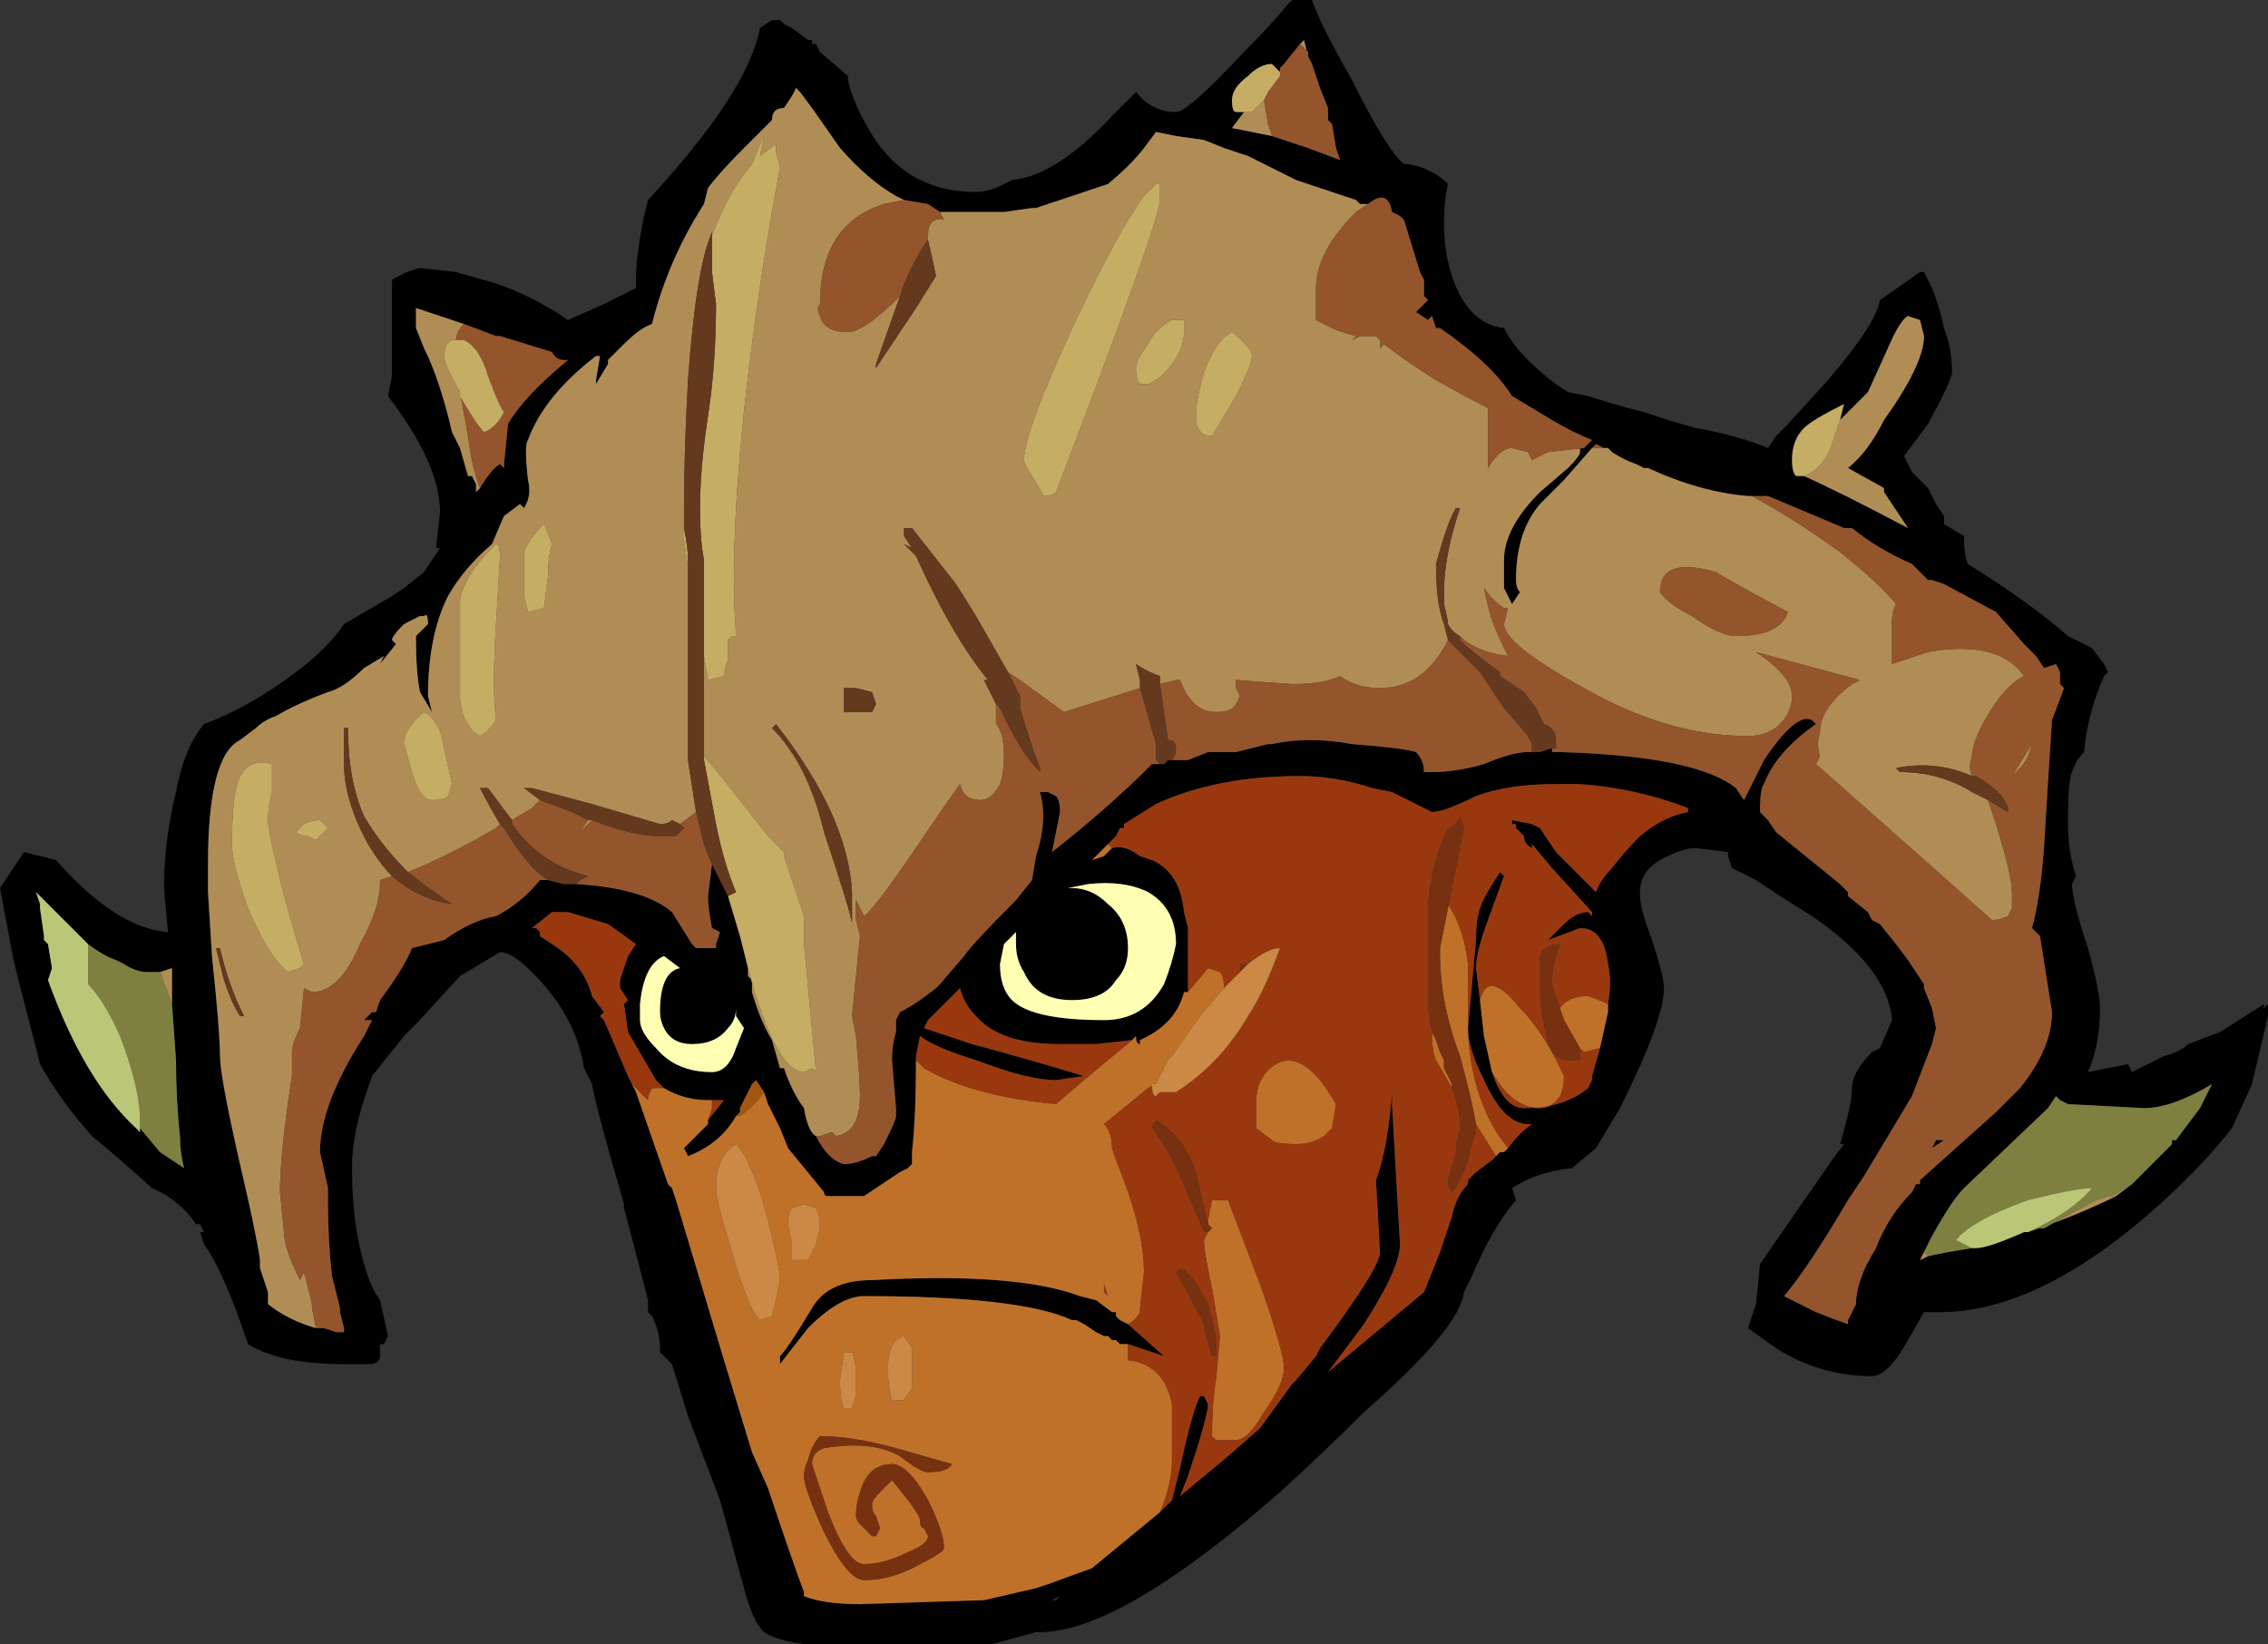<?xml version="1.0" encoding="UTF-8" standalone="no"?>
<svg xmlns:ffdec="https://www.free-decompiler.com/flash" xmlns:xlink="http://www.w3.org/1999/xlink" ffdec:objectType="shape" height="20.55px" width="28.35px" xmlns="http://www.w3.org/2000/svg">
  <rect width="100%" height="100%" fill="#333333" stroke="none"/>
  <g transform="matrix(1.0, 0.0, 0.0, 1.0, -3.85, 26.4)">
    <path d="M19.75 -24.7 L20.2 -24.55 20.6 -24.4 20.55 -24.55 20.5 -24.85 20.45 -24.9 20.45 -25.05 20.35 -25.3 20.25 -25.6 20.2 -25.7 20.15 -25.9 20.1 -25.85 19.9 -25.6 19.85 -25.55 19.85 -25.5 19.75 -25.6 Q19.6 -25.6 19.45 -25.45 19.25 -25.3 19.25 -25.15 19.25 -25.0 19.3 -25.0 L19.4 -25.0 19.25 -24.8 19.75 -24.7 M20.25 -26.4 Q20.35 -26.1 20.75 -25.4 21.2 -24.5 21.4 -24.35 L21.45 -24.35 Q21.75 -24.3 21.95 -24.1 21.9 -23.9 21.9 -23.6 21.9 -23.25 22.0 -22.95 22.2 -22.35 22.65 -22.3 22.75 -22.1 22.95 -21.9 23.2 -21.65 23.45 -21.5 L23.7 -21.45 Q23.85 -21.4 24.2 -21.3 L24.4 -21.25 24.7 -21.15 25.05 -21.05 Q25.6 -20.95 25.95 -20.8 L26.05 -20.95 26.2 -21.1 26.7 -21.65 Q27.3 -22.35 27.35 -22.65 L27.85 -23.0 27.9 -23.0 28.0 -22.8 Q28.1 -22.55 28.15 -22.3 28.25 -22.05 28.25 -21.75 28.25 -21.65 27.95 -21.1 L27.65 -20.7 27.75 -20.5 27.95 -20.3 28.05 -20.1 28.15 -19.95 28.15 -19.85 28.4 -19.7 Q28.4 -19.45 28.45 -19.35 29.25 -18.85 29.7 -18.45 L30.0 -18.3 30.15 -18.1 30.2 -18.0 30.15 -17.95 Q29.95 -17.5 29.9 -17.0 29.8 -16.9 29.75 -16.75 29.7 -16.65 29.7 -16.1 29.7 -15.75 29.8 -15.45 L29.75 -15.35 Q29.75 -15.15 29.95 -14.55 30.1 -14.0 30.1 -13.8 30.1 -13.35 29.95 -13.0 L30.45 -13.1 30.5 -13.0 30.9 -13.2 Q31.1 -13.25 31.2 -13.35 L31.6 -13.5 32.15 -13.85 32.15 -13.8 32.2 -13.85 32.2 -13.7 32.0 -12.85 31.75 -12.3 Q31.4 -11.85 30.85 -11.35 29.35 -10.0 28.1 -10.0 L27.9 -10.0 27.7 -9.65 Q27.45 -9.2 27.25 -9.2 26.6 -9.2 26.05 -9.55 L25.7 -9.8 25.8 -10.1 25.85 -10.6 26.75 -11.9 26.9 -12.1 26.85 -12.1 Q27.0 -12.6 27.0 -12.8 27.0 -13.0 27.25 -13.25 L27.35 -13.3 27.5 -13.65 Q27.45 -14.3 26.5 -14.95 L26.1 -15.2 25.8 -15.4 Q25.6 -15.5 25.5 -15.55 L25.45 -15.7 25.45 -15.75 25.05 -15.8 Q24.9 -15.8 24.7 -15.7 24.35 -15.55 24.35 -15.25 L24.35 -15.2 Q24.35 -15.05 24.5 -14.65 24.65 -14.2 24.65 -14.05 24.65 -13.65 24.1 -12.55 L23.8 -12.05 23.5 -11.8 Q23.05 -11.75 22.75 -11.55 L22.8 -11.4 Q22.5 -11.05 22.25 -10.45 L22.15 -10.25 Q22.1 -9.8 20.9 -8.75 20.4 -8.25 19.85 -7.75 17.85 -6.0 16.85 -6.0 L16.8 -6.0 16.25 -5.85 13.9 -5.85 Q13.55 -5.9 13.4 -6.0 13.25 -6.15 13.15 -6.55 L12.85 -7.65 12.45 -8.7 12.25 -9.35 12.1 -9.5 12.1 -9.55 Q12.1 -9.75 12.0 -9.95 L11.95 -10.0 11.95 -10.15 Q11.85 -10.55 11.65 -11.3 L11.65 -11.35 Q11.3 -12.55 11.25 -12.85 L11.15 -13.05 Q11.05 -13.7 10.5 -14.25 10.25 -14.5 10.1 -14.5 L9.6 -14.2 9.05 -13.6 8.9 -13.45 8.5 -12.95 8.45 -12.8 Q8.25 -12.25 8.25 -11.8 8.25 -11.25 8.35 -10.8 8.45 -10.35 8.6 -10.15 L8.7 -9.7 8.65 -9.6 8.6 -9.6 8.6 -9.45 Q8.6 -9.35 8.45 -9.35 L8.15 -9.35 Q7.35 -9.35 6.95 -9.6 6.65 -10.5 6.4 -10.85 L6.35 -11.0 6.4 -11.0 6.35 -11.1 6.3 -11.1 Q6.1 -11.4 5.75 -11.55 5.25 -12.0 5.0 -12.2 4.6 -12.65 4.35 -13.1 L4.3 -13.3 Q4.0 -14.45 4.0 -14.5 L3.85 -15.3 4.15 -15.75 4.55 -15.65 Q5.3 -14.8 5.95 -14.75 L5.9 -15.3 Q5.9 -15.9 6.05 -16.5 6.15 -17.05 6.4 -17.35 6.95 -17.55 7.55 -18.0 7.95 -18.3 8.15 -18.6 L8.75 -18.95 8.9 -19.05 9.15 -19.25 9.35 -19.55 9.3 -19.55 9.35 -20.0 Q9.35 -20.6 8.7 -21.45 L8.75 -21.7 8.75 -22.9 Q8.9 -23.0 9.1 -23.05 L9.55 -23.0 9.9 -22.9 Q10.3 -22.8 10.8 -22.5 L10.95 -22.4 11.4 -22.6 11.8 -22.8 11.8 -22.9 Q11.8 -23.2 11.9 -23.7 L11.95 -23.9 Q13.2 -25.25 13.35 -26.05 L13.5 -26.15 13.6 -26.15 13.65 -26.1 13.75 -26.05 13.95 -25.9 14.0 -25.9 14.0 -25.85 14.05 -25.85 14.1 -25.75 14.45 -25.45 14.45 -25.4 Q14.5 -25.15 14.7 -24.8 15.15 -24.0 16.05 -24.0 16.15 -24.0 16.3 -24.05 L16.5 -24.15 Q17.05 -24.2 17.75 -24.95 L18.05 -25.25 Q18.25 -25.0 18.55 -25.0 18.7 -25.0 19.4 -25.75 19.75 -26.1 19.95 -26.35 L20.0 -26.4 20.25 -26.4 M20.95 -23.85 L20.85 -23.85 20.8 -23.9 20.05 -24.15 19.45 -24.45 19.15 -24.55 18.9 -24.65 18.55 -24.7 18.3 -24.75 18.15 -24.55 Q18.0 -24.35 17.7 -24.1 L16.8 -23.8 16.75 -23.8 16.4 -23.75 15.6 -23.75 15.45 -23.85 15.15 -23.9 15.05 -23.95 Q14.7 -24.15 14.35 -24.55 L14.0 -25.05 13.85 -25.25 13.8 -25.3 13.75 -25.2 13.65 -25.05 Q13.5 -25.05 13.5 -24.9 L13.15 -24.55 Q12.85 -24.25 12.7 -24.05 L12.65 -23.85 Q12.2 -23.15 12.0 -22.35 11.85 -22.3 11.65 -22.1 L11.45 -21.9 11.45 -21.85 11.3 -21.6 11.3 -21.65 11.35 -21.95 11.3 -21.95 Q10.65 -21.45 10.45 -20.9 10.4 -20.85 10.45 -20.4 10.5 -20.2 10.4 -20.05 L10.35 -20.1 10.15 -19.95 10.0 -19.6 Q9.65 -19.3 9.45 -18.95 9.2 -18.45 9.2 -17.7 L9.25 -17.5 9.1 -17.75 Q9.05 -18.0 9.05 -18.4 L9.05 -18.45 9.2 -18.6 Q9.2 -18.75 9.15 -18.7 L9.1 -18.7 8.9 -18.6 Q8.75 -18.45 8.75 -18.4 L8.8 -18.35 8.6 -18.1 8.65 -18.2 8.4 -18.05 Q8.15 -17.8 7.95 -17.75 7.55 -17.6 7.3 -17.45 7.15 -17.4 7.05 -17.3 L6.85 -17.15 Q6.45 -16.95 6.45 -15.6 L6.45 -15.25 6.5 -14.45 Q6.6 -13.5 6.6 -13.2 6.6 -12.95 6.85 -11.85 7.05 -11.0 7.1 -10.65 L7.1 -10.55 7.2 -10.25 7.2 -10.1 Q7.45 -9.9 7.8 -9.8 L7.9 -9.8 8.05 -9.75 8.15 -9.75 8.15 -9.8 8.1 -10.0 8.1 -10.05 8.0 -10.45 Q7.95 -10.9 7.95 -11.35 L7.95 -11.55 7.85 -12.0 Q7.85 -12.6 8.4 -13.45 L8.5 -13.65 8.4 -13.65 8.5 -13.75 8.55 -13.75 8.6 -13.9 Q8.9 -14.3 9.0 -14.55 L9.4 -14.65 Q9.75 -14.9 10.05 -14.95 10.35 -15.1 10.6 -15.4 L10.7 -15.4 10.9 -15.35 11.05 -15.35 Q11.9 -15.3 12.25 -15.0 L12.5 -14.6 12.55 -14.55 12.8 -14.55 12.8 -14.6 12.85 -14.75 12.75 -14.8 Q12.7 -15.05 12.7 -15.2 L12.75 -15.6 Q12.85 -15.4 12.95 -15.2 L13.1 -14.7 13.2 -14.3 13.2 -14.2 13.25 -14.15 13.25 -14.0 Q13.35 -13.65 13.5 -13.4 L13.6 -13.05 13.65 -13.05 Q13.75 -12.75 13.9 -12.55 13.95 -12.25 14.05 -12.2 14.2 -11.9 14.4 -11.85 14.55 -11.85 14.75 -11.95 L14.8 -11.95 14.9 -12.1 Q15.05 -12.4 15.05 -12.45 L15.05 -12.55 15.0 -13.15 Q15.0 -13.35 15.05 -13.5 L15.05 -13.65 15.1 -13.75 Q15.3 -13.85 15.55 -14.05 L15.6 -14.1 15.9 -14.45 Q16.0 -14.6 16.55 -15.15 L16.75 -15.4 16.8 -15.7 Q16.95 -16.15 16.85 -16.5 L16.95 -16.5 17.05 -16.45 Q17.1 -16.4 17.1 -16.25 L17.0 -15.75 Q17.7 -16.3 18.25 -16.85 L18.35 -16.85 18.4 -16.85 18.45 -16.9 18.7 -16.9 18.95 -17.0 19.3 -17.0 19.7 -17.1 19.75 -17.1 Q20.2 -17.2 20.75 -17.1 21.4 -17.05 21.55 -17.0 21.65 -16.9 21.65 -16.75 L21.75 -16.75 Q22.05 -16.75 22.4 -16.85 22.75 -17.0 22.95 -17.0 L23.0 -17.0 23.1 -17.0 23.25 -17.05 23.25 -17.0 23.35 -17.0 Q25.05 -16.95 25.55 -16.55 L25.65 -16.4 25.9 -16.9 Q26.3 -17.5 26.5 -17.4 L26.55 -17.35 Q26.05 -17.0 25.9 -16.6 25.85 -16.55 25.85 -16.25 L25.95 -16.15 26.05 -16.0 26.85 -15.35 26.95 -15.25 26.95 -15.2 27.2 -15.0 27.25 -14.9 27.35 -14.85 27.55 -14.6 27.7 -14.4 27.9 -14.1 27.9 -14.05 28.0 -13.8 28.05 -13.55 28.0 -13.35 27.75 -12.7 27.15 -11.7 26.95 -11.4 Q26.45 -10.55 26.15 -10.2 L26.55 -10.0 Q26.8 -9.9 26.95 -9.85 L26.95 -9.9 27.05 -10.1 Q27.05 -10.4 27.3 -10.8 27.45 -11.2 27.75 -11.5 L27.8 -11.6 27.85 -11.6 27.85 -11.65 28.8 -12.5 29.1 -12.8 Q29.5 -13.3 29.5 -13.75 L29.35 -14.7 29.25 -14.8 Q29.35 -15.15 29.4 -15.8 29.45 -16.65 29.5 -17.4 L29.65 -17.8 29.6 -17.85 29.6 -18.0 29.55 -18.1 29.4 -18.05 29.3 -18.2 29.15 -18.35 28.8 -18.75 28.15 -19.1 28.0 -19.15 27.95 -19.15 27.75 -19.35 Q27.3 -19.55 27.0 -19.8 L26.9 -19.8 25.95 -20.2 25.75 -20.2 25.7 -20.2 Q25.1 -20.25 24.45 -20.55 L24.4 -20.55 24.3 -20.6 Q24.15 -20.65 24.0 -20.75 L23.95 -20.8 23.9 -20.8 23.8 -20.85 23.75 -20.8 23.4 -20.4 23.1 -20.1 Q22.8 -19.75 22.8 -19.15 22.8 -19.05 22.85 -19.0 L22.75 -18.85 22.65 -19.05 Q22.65 -19.1 22.65 -19.4 22.65 -19.8 23.1 -20.25 L23.45 -20.55 Q23.6 -20.7 23.6 -20.75 L23.6 -20.8 23.65 -20.8 23.75 -20.9 Q23.5 -21.0 23.25 -21.15 L22.75 -21.45 Q22.5 -21.85 21.85 -22.3 L21.8 -22.3 21.75 -22.45 21.7 -22.4 21.55 -22.5 21.7 -22.65 21.65 -22.7 Q21.65 -22.8 21.65 -22.9 L21.6 -23.0 21.4 -23.65 21.35 -23.7 21.25 -23.75 Q21.2 -24.05 20.95 -23.85 M12.15 -12.8 L12.05 -12.9 11.7 -13.5 11.65 -13.85 11.7 -13.9 11.6 -14.05 11.6 -14.15 11.7 -14.45 11.8 -14.6 11.45 -14.85 10.95 -15.0 10.75 -15.0 10.5 -14.8 10.55 -14.8 10.6 -14.75 10.6 -14.7 10.75 -14.6 Q11.15 -14.35 11.25 -13.95 L11.4 -13.75 11.35 -13.7 11.4 -13.65 11.7 -12.95 11.75 -12.85 11.8 -12.75 12.2 -11.6 12.25 -11.55 12.3 -11.4 12.9 -9.4 13.25 -8.25 13.45 -7.8 Q13.75 -6.9 13.9 -6.5 L13.9 -6.45 Q14.15 -6.35 14.6 -6.35 L16.15 -6.4 16.8 -6.55 16.95 -6.6 17.5 -6.8 18.35 -7.5 18.5 -7.65 18.6 -8.05 Q18.75 -8.75 18.85 -8.95 L18.9 -8.95 18.95 -8.85 Q18.95 -8.7 18.7 -7.95 L18.6 -7.7 19.2 -8.2 19.6 -8.55 20.0 -9.1 20.05 -9.15 20.3 -9.45 20.35 -9.55 Q21.1 -10.55 21.1 -10.75 L21.05 -11.65 Q21.2 -12.05 21.25 -12.75 L21.25 -12.6 21.35 -10.85 Q21.35 -10.55 20.9 -9.85 L20.45 -9.25 21.65 -10.25 21.85 -10.75 22.0 -11.2 Q22.05 -11.45 22.2 -11.6 L22.2 -11.65 22.3 -11.75 22.5 -11.9 22.55 -11.95 22.6 -12.0 22.65 -12.0 22.7 -12.05 Q22.85 -12.25 23.0 -12.35 L22.95 -12.35 Q22.65 -12.35 22.4 -12.9 22.2 -13.3 22.2 -13.55 L22.3 -14.65 Q22.3 -14.9 22.35 -15.05 22.4 -15.2 22.6 -15.5 L22.65 -15.45 22.45 -14.9 Q22.3 -14.5 22.3 -14.3 L22.35 -13.9 22.4 -13.45 22.5 -13.0 Q22.65 -12.55 22.9 -12.55 23.4 -12.55 23.7 -12.8 L23.75 -12.9 23.75 -12.95 23.85 -13.3 23.95 -13.75 23.95 -13.85 Q24.0 -14.15 23.95 -14.35 23.9 -14.8 23.6 -14.8 L23.2 -14.65 23.4 -14.85 Q23.55 -15.0 23.7 -15.0 L23.75 -14.95 23.75 -15.0 23.25 -15.55 23.0 -15.85 23.0 -15.8 Q22.9 -15.85 22.9 -15.95 L22.8 -16.05 22.8 -16.1 22.75 -16.1 22.75 -16.15 23.0 -16.1 23.1 -16.05 23.3 -15.75 23.8 -15.25 Q23.85 -15.4 24.0 -15.55 24.15 -15.75 24.35 -15.95 24.65 -16.2 24.95 -16.25 L24.95 -16.3 Q24.3 -16.55 23.6 -16.6 L23.3 -16.6 Q22.7 -16.6 22.3 -16.45 21.9 -16.25 21.75 -16.25 L21.25 -16.5 21.0 -16.55 Q20.55 -16.7 20.1 -16.7 19.05 -16.7 18.3 -16.35 L17.9 -16.1 17.9 -16.05 17.85 -16.05 17.8 -15.95 17.7 -15.85 17.5 -15.65 17.65 -15.7 17.75 -15.8 Q17.9 -15.85 18.1 -15.7 L18.25 -15.65 Q18.6 -15.5 18.65 -15.0 L18.7 -14.8 18.7 -14.6 Q18.7 -14.2 18.7 -14.0 L18.65 -14.0 Q18.55 -13.6 18.1 -13.4 L18.1 -13.35 Q18.05 -13.35 18.05 -13.45 L18.0 -13.4 17.55 -13.35 17.1 -13.35 Q16.35 -13.35 16.05 -13.7 15.9 -13.85 15.85 -14.05 L15.45 -13.65 15.4 -13.55 16.0 -13.35 Q16.75 -13.15 17.4 -12.95 L17.05 -12.9 Q16.7 -12.9 16.05 -13.15 15.55 -13.3 15.35 -13.45 L15.3 -13.2 15.3 -13.15 Q15.3 -12.45 15.25 -12.0 L15.25 -11.85 15.2 -11.8 15.1 -11.75 14.65 -11.45 14.2 -11.45 Q14.15 -11.45 14.15 -11.5 L13.7 -12.05 13.6 -12.3 13.45 -12.6 13.4 -12.75 13.3 -12.9 13.25 -12.85 13.1 -12.55 13.1 -12.5 13.05 -12.45 Q12.85 -12.1 12.45 -11.95 L12.4 -12.05 12.7 -12.35 12.7 -12.4 12.9 -12.65 12.75 -12.65 12.7 -12.65 Q12.4 -12.65 12.15 -12.8 M12.15 -14.45 Q11.9 -14.35 11.85 -13.85 L11.85 -13.65 Q11.85 -13.5 12.05 -13.3 12.3 -13.0 12.75 -13.0 12.95 -13.0 13.05 -13.3 L13.15 -13.55 13.05 -13.7 13.05 -13.8 Q13.05 -13.65 12.95 -13.55 12.8 -13.35 12.5 -13.35 12.25 -13.35 12.15 -13.55 12.1 -13.65 12.1 -13.75 12.1 -14.25 12.35 -14.3 L12.15 -14.45 M17.25 -15.3 Q17.5 -15.3 17.7 -15.1 17.95 -14.9 17.95 -14.55 17.95 -14.3 17.8 -14.15 17.65 -13.9 17.25 -13.9 16.8 -13.9 16.65 -14.25 16.55 -14.4 16.55 -14.6 L16.55 -14.75 16.4 -14.6 16.35 -14.35 Q16.35 -14.05 16.5 -13.9 16.75 -13.65 17.65 -13.65 18.15 -13.65 18.4 -14.1 18.5 -14.35 18.55 -14.6 18.55 -15.05 18.2 -15.25 17.9 -15.4 17.45 -15.35 L17.2 -15.3 17.25 -15.3 M9.65 -22.35 L9.05 -22.55 9.05 -22.3 9.15 -22.05 Q9.35 -21.65 9.5 -21.0 L9.6 -20.8 9.7 -20.45 9.75 -20.45 9.8 -20.35 9.8 -20.25 9.85 -20.3 Q10.0 -20.55 10.1 -20.6 L10.15 -20.55 10.15 -20.6 10.2 -21.1 Q10.4 -21.45 10.95 -21.9 L10.9 -21.9 Q10.8 -21.9 10.75 -22.0 L10.1 -22.2 10.05 -22.2 9.65 -22.35 M4.95 -14.6 L4.3 -15.25 4.35 -15.1 4.35 -15.05 4.4 -14.7 4.4 -14.65 4.45 -14.6 4.5 -14.3 4.45 -14.15 Q4.9 -12.9 5.55 -12.3 L5.6 -12.25 5.6 -12.3 5.85 -12.0 6.15 -11.8 Q6.1 -12.0 6.1 -12.2 6.05 -12.65 6.05 -13.15 L6.0 -13.85 6.0 -14.3 5.85 -14.25 5.7 -14.25 Q5.55 -14.25 5.4 -14.35 L5.3 -14.4 Q5.15 -14.45 4.95 -14.6 M10.4 -14.95 L10.4 -14.95 M7.6 -6.05 L7.6 -6.05 M17.95 -9.85 L18.4 -9.45 17.95 -9.6 17.85 -9.6 17.8 -9.65 17.75 -9.65 17.7 -9.7 17.65 -9.7 17.55 -9.75 17.4 -9.85 17.3 -9.9 17.25 -9.9 Q16.6 -10.2 14.65 -10.2 14.35 -10.2 13.95 -9.8 L13.6 -9.35 13.6 -9.45 Q13.7 -9.55 14.0 -10.05 14.2 -10.4 14.75 -10.4 16.55 -10.5 17.35 -10.2 L17.55 -10.15 17.75 -10.0 17.8 -10.0 17.8 -9.95 17.85 -9.9 17.95 -9.85 M17.1 -6.45 L17.0 -6.4 17.05 -6.4 17.1 -6.45 M26.4 -20.45 Q26.85 -20.25 27.7 -19.8 L27.4 -20.25 27.4 -20.3 26.95 -20.55 Q27.2 -20.75 27.4 -21.15 27.9 -21.85 27.9 -22.2 L27.85 -22.4 27.7 -22.45 Q27.6 -22.4 27.45 -22.05 L27.2 -21.5 26.85 -21.15 26.9 -21.35 Q26.5 -21.15 26.4 -21.05 26.25 -20.9 26.25 -20.65 26.25 -20.5 26.3 -20.45 L26.4 -20.45 M30.5 -11.6 L31.0 -12.1 31.0 -12.15 31.05 -12.15 31.35 -12.55 31.5 -12.85 Q31.0 -12.55 30.65 -12.55 L29.7 -12.6 29.6 -12.65 29.55 -12.7 29.45 -12.55 28.4 -11.55 Q28.25 -11.4 28.0 -10.95 L27.9 -10.75 27.85 -10.65 27.95 -10.7 28.2 -10.75 28.5 -10.8 28.55 -10.8 Q28.7 -10.8 29.15 -11.0 L29.2 -11.0 29.35 -11.05 Q29.9 -11.25 30.3 -11.45 L30.5 -11.6 M28.0 -12.05 L28.05 -12.15 28.15 -12.15 28.0 -12.05" fill="#000000" fill-rule="evenodd" stroke="none"/>
    <path d="M12.15 -12.8 Q12.4 -12.65 12.7 -12.65 L12.75 -12.65 12.75 -12.55 12.7 -12.4 12.7 -12.35 12.4 -12.05 12.45 -11.95 Q12.85 -12.1 13.05 -12.45 L13.1 -12.45 Q13.3 -12.6 13.4 -12.75 L13.45 -12.6 13.6 -12.3 13.7 -12.05 14.15 -11.5 Q14.15 -11.45 14.2 -11.45 L14.65 -11.45 15.1 -11.75 15.2 -11.8 15.25 -11.85 15.25 -12.0 Q15.3 -12.45 15.3 -13.15 L15.4 -13.05 Q16.0 -12.7 17.05 -12.6 L17.4 -12.9 18.0 -13.4 18.05 -13.45 Q18.05 -13.35 18.1 -13.35 L18.1 -13.4 Q18.55 -13.6 18.65 -14.0 L18.7 -14.0 18.95 -14.3 19.1 -14.25 Q19.15 -14.2 19.15 -14.05 L18.85 -13.7 18.5 -13.2 18.45 -13.15 18.3 -12.85 18.2 -12.8 17.65 -12.35 Q17.75 -12.25 17.75 -12.05 L17.8 -11.9 Q18.15 -11.05 18.15 -10.5 L18.1 -10.05 18.1 -10.0 Q18.05 -9.9 17.95 -9.85 L17.85 -9.9 17.8 -9.95 17.8 -10.0 17.75 -10.0 17.55 -10.15 17.35 -10.2 Q16.55 -10.5 14.75 -10.4 14.2 -10.4 14.0 -10.05 13.7 -9.55 13.6 -9.45 L13.6 -9.35 13.95 -9.8 Q14.35 -10.2 14.65 -10.2 16.6 -10.2 17.25 -9.9 L17.3 -9.9 17.4 -9.85 17.55 -9.75 17.65 -9.7 17.7 -9.7 17.75 -9.65 17.8 -9.65 17.85 -9.6 17.95 -9.6 17.95 -9.4 Q18.4 -9.35 18.5 -8.85 L18.5 -8.15 Q18.5 -7.85 18.35 -7.5 L17.5 -6.8 16.95 -6.6 16.8 -6.55 16.15 -6.4 14.6 -6.35 Q14.15 -6.35 13.9 -6.45 L13.9 -6.5 Q13.75 -6.9 13.45 -7.8 L13.25 -8.25 12.9 -9.4 12.3 -11.4 12.25 -11.55 12.2 -11.6 11.8 -12.75 11.75 -12.85 11.95 -12.65 11.95 -12.7 12.0 -12.8 12.15 -12.8 M17.75 -15.8 L17.65 -15.7 17.5 -15.65 17.7 -15.85 17.75 -15.8 M23.95 -13.85 L23.95 -13.75 23.85 -13.3 23.65 -13.25 23.6 -13.3 23.4 -13.65 23.35 -13.8 Q23.45 -13.95 23.7 -13.95 23.85 -13.9 23.95 -13.85 M22.5 -13.0 L22.4 -13.45 22.35 -13.9 Q22.45 -14.3 22.85 -13.8 23.15 -13.5 23.4 -12.95 23.4 -12.8 23.35 -12.7 23.25 -12.55 23.1 -12.55 22.75 -12.55 22.5 -13.0 M22.7 -12.05 L22.65 -12.0 22.6 -12.0 22.55 -11.95 22.3 -12.35 Q22.25 -12.65 22.1 -13.2 21.85 -13.85 21.85 -14.5 L21.85 -14.55 21.95 -15.05 21.95 -15.1 Q22.15 -14.8 22.2 -14.35 L22.2 -13.5 Q22.25 -12.6 22.7 -12.05 M10.55 -14.8 L10.5 -14.8 10.55 -14.8 M21.75 -13.5 L21.8 -13.4 21.85 -13.25 21.9 -13.15 21.9 -13.05 22.0 -12.85 22.0 -12.8 21.8 -13.15 Q21.75 -13.25 21.75 -13.5 M10.4 -14.95 L10.4 -14.95 M20.4 -12.2 Q20.25 -12.1 20.05 -12.1 19.8 -12.1 19.75 -12.15 L19.55 -12.3 Q19.55 -12.4 19.55 -12.6 19.55 -12.95 19.8 -13.1 20.15 -13.3 20.55 -12.6 L20.5 -12.3 20.4 -12.2 M18.95 -11.0 L19.0 -11.05 18.95 -11.1 18.95 -11.15 19.0 -11.4 19.2 -11.4 19.6 -10.35 Q19.9 -9.5 19.9 -9.3 19.9 -9.1 19.65 -8.75 19.45 -8.4 19.3 -8.4 L19.05 -8.4 19.0 -8.45 Q19.0 -8.85 19.05 -9.15 L19.1 -9.7 19.0 -10.3 Q18.9 -10.75 18.9 -10.9 L18.95 -11.0 M17.65 -10.25 L17.7 -10.2 17.65 -10.35 17.65 -10.25 M14.4 -9.5 L14.35 -9.15 Q14.35 -8.9 14.4 -8.8 L14.5 -8.8 14.55 -8.95 14.55 -9.15 Q14.55 -9.4 14.5 -9.5 L14.4 -9.5 M13.7 -11.1 L13.75 -10.85 13.75 -10.65 13.95 -10.65 14.05 -10.85 14.1 -11.05 Q14.1 -11.2 14.05 -11.3 L13.9 -11.35 13.75 -11.3 Q13.7 -11.25 13.7 -11.1 M12.8 -11.55 Q12.8 -11.4 13.0 -10.75 13.2 -10.05 13.35 -9.9 L13.5 -9.95 13.55 -10.15 13.6 -10.4 Q13.6 -10.55 13.45 -11.15 13.25 -11.9 13.05 -12.1 12.8 -11.95 12.8 -11.55 M14.15 -7.25 Q14.45 -6.65 14.65 -6.65 15.0 -6.65 15.35 -6.85 15.65 -7.0 15.65 -7.05 15.65 -7.25 15.45 -7.65 15.2 -8.1 15.0 -8.1 14.7 -8.1 14.6 -7.75 14.55 -7.6 14.55 -7.45 14.55 -7.4 14.6 -7.35 L14.75 -7.2 14.8 -7.2 14.85 -7.3 14.8 -7.45 Q14.75 -7.5 14.75 -7.6 14.75 -7.65 14.85 -7.75 L15.0 -7.9 15.2 -7.65 Q15.35 -7.45 15.35 -7.4 15.35 -7.3 15.4 -7.3 L15.45 -7.2 Q15.45 -7.1 15.2 -7.0 14.9 -6.85 14.65 -6.85 14.45 -6.85 14.2 -7.5 L14.0 -8.1 Q14.0 -8.25 14.15 -8.3 14.75 -8.4 15.1 -8.2 15.35 -8.0 15.45 -8.0 15.7 -8.0 15.75 -8.1 L15.05 -8.3 Q14.5 -8.45 14.1 -8.45 14.0 -8.35 13.95 -8.15 13.9 -8.05 13.9 -7.95 13.9 -7.8 14.15 -7.25 M14.95 -9.3 Q14.95 -9.05 15.0 -8.9 L15.15 -8.9 15.25 -9.05 15.25 -9.55 15.15 -9.7 Q14.95 -9.65 14.95 -9.3" fill="#c07129" fill-rule="evenodd" stroke="none"/>
    <path d="M17.25 -15.3 L17.2 -15.3 17.45 -15.35 Q17.9 -15.4 18.2 -15.25 18.55 -15.05 18.55 -14.6 18.5 -14.35 18.4 -14.1 18.15 -13.65 17.65 -13.65 16.75 -13.65 16.5 -13.9 16.35 -14.05 16.35 -14.35 L16.4 -14.6 16.55 -14.75 16.55 -14.6 Q16.55 -14.4 16.65 -14.25 16.8 -13.9 17.25 -13.9 17.65 -13.9 17.8 -14.15 17.95 -14.3 17.95 -14.55 17.95 -14.9 17.7 -15.1 17.5 -15.3 17.25 -15.3 M12.15 -14.45 L12.35 -14.3 Q12.1 -14.25 12.1 -13.75 12.1 -13.65 12.15 -13.55 12.25 -13.35 12.5 -13.35 12.8 -13.35 12.95 -13.55 13.05 -13.65 13.05 -13.8 L13.05 -13.7 13.15 -13.55 13.05 -13.3 Q12.95 -13.0 12.75 -13.0 12.3 -13.0 12.05 -13.3 11.85 -13.5 11.85 -13.65 L11.85 -13.85 Q11.9 -14.35 12.15 -14.45" fill="#ffffb3" fill-rule="evenodd" stroke="none"/>
    <path d="M19.75 -24.7 L19.25 -24.8 19.4 -25.0 19.5 -25.0 19.65 -25.15 19.7 -24.85 19.75 -24.7 M20.1 -25.85 L20.15 -25.9 20.2 -25.7 20.2 -25.75 20.1 -25.85 M15.6 -23.75 L16.4 -23.75 16.75 -23.8 16.8 -23.8 17.7 -24.1 Q18.0 -24.35 18.15 -24.55 L18.3 -24.75 18.55 -24.7 18.9 -24.65 19.15 -24.55 19.45 -24.45 20.05 -24.15 20.8 -23.9 20.85 -23.85 20.95 -23.85 20.8 -23.75 Q20.3 -23.25 20.3 -22.8 20.3 -22.5 20.3 -22.4 L20.5 -22.3 Q20.6 -22.25 20.8 -22.2 L20.75 -22.15 20.85 -22.2 21.05 -22.2 21.1 -22.15 21.1 -22.05 21.15 -22.1 Q21.4 -21.9 21.8 -21.65 22.15 -21.45 22.45 -21.3 L22.45 -20.55 Q22.6 -20.8 22.75 -20.8 L22.95 -20.75 23.0 -20.65 23.2 -20.75 23.65 -20.8 23.6 -20.8 23.6 -20.75 Q23.6 -20.7 23.45 -20.55 L23.1 -20.25 Q22.65 -19.8 22.65 -19.4 22.65 -19.1 22.65 -19.05 L22.75 -18.85 22.85 -19.0 Q22.8 -19.05 22.8 -19.15 22.8 -19.75 23.1 -20.1 L23.4 -20.4 23.75 -20.8 23.9 -20.8 23.95 -20.8 24.0 -20.75 Q24.15 -20.65 24.3 -20.6 L24.4 -20.55 24.45 -20.55 Q25.1 -20.25 25.7 -20.2 L25.75 -20.2 Q26.3 -19.9 26.85 -19.5 27.35 -19.1 27.55 -18.85 27.5 -18.75 27.5 -18.65 L27.5 -18.1 27.95 -18.25 Q28.5 -18.35 28.85 -18.2 29.05 -18.1 29.15 -17.95 28.95 -17.85 28.75 -17.55 28.5 -17.15 28.5 -16.95 28.45 -16.8 28.5 -16.7 28.05 -16.9 27.55 -16.8 L27.6 -16.75 Q28.1 -16.75 28.5 -16.5 L28.7 -16.4 28.8 -16.1 Q29.0 -15.45 29.0 -15.25 L29.0 -15.05 28.95 -14.95 Q28.85 -14.9 28.75 -14.9 L27.85 -15.7 26.55 -16.85 26.6 -16.95 Q26.55 -17.1 26.6 -17.25 26.6 -17.55 27.0 -17.85 L27.1 -17.9 25.8 -18.25 Q26.25 -17.95 26.25 -17.7 26.25 -17.5 26.1 -17.35 25.95 -17.2 25.7 -17.2 24.7 -17.2 23.65 -17.8 22.65 -18.35 22.65 -18.6 L22.7 -18.8 22.65 -18.8 Q22.5 -18.9 22.4 -19.05 22.45 -18.8 22.5 -18.65 22.55 -18.5 22.7 -18.2 22.3 -18.25 22.1 -18.45 22.0 -18.5 21.95 -18.6 21.95 -18.65 21.9 -18.85 L21.9 -19.0 Q21.9 -19.45 22.1 -20.05 L22.05 -20.05 Q21.95 -19.9 21.8 -19.35 21.8 -18.85 21.9 -18.6 L21.95 -18.4 Q21.65 -17.8 21.1 -17.8 20.8 -17.8 20.6 -17.95 20.4 -17.85 20.0 -17.85 L19.3 -17.9 19.3 -17.8 19.35 -17.7 19.3 -17.6 Q19.25 -17.5 19.05 -17.5 18.75 -17.5 18.6 -17.9 L18.55 -17.9 18.35 -17.85 18.35 -17.95 Q18.2 -18.0 18.05 -18.1 L18.1 -17.9 18.1 -17.8 17.15 -17.5 16.6 -17.9 16.45 -18.0 16.05 -18.7 15.8 -19.1 15.25 -19.8 15.15 -19.8 15.15 -19.7 15.25 -19.55 15.15 -19.6 15.3 -19.45 Q15.75 -18.45 16.2 -17.9 L16.15 -17.9 16.3 -17.6 16.3 -17.35 Q16.4 -17.25 16.4 -16.95 16.4 -16.75 16.35 -16.6 16.25 -16.4 16.1 -16.4 15.9 -16.4 15.85 -16.6 L15.5 -16.1 Q14.8 -15.05 14.65 -14.95 14.6 -15.05 14.55 -15.15 L14.55 -14.9 14.6 -14.7 14.5 -13.7 14.55 -13.45 Q14.6 -12.9 14.6 -12.7 14.6 -12.25 14.3 -12.2 L14.25 -12.25 14.1 -12.2 14.05 -12.2 Q13.95 -12.25 13.9 -12.55 13.75 -12.75 13.65 -13.05 L13.6 -13.05 13.5 -13.4 Q13.35 -13.65 13.25 -14.0 L13.25 -14.15 13.2 -14.2 13.2 -14.3 Q13.55 -13.0 13.9 -13.0 L14.0 -13.05 14.05 -13.0 13.9 -14.6 13.9 -14.95 13.65 -15.7 13.65 -15.75 13.45 -15.95 12.9 -16.65 12.65 -16.95 12.65 -18.2 12.7 -17.9 12.9 -17.95 12.9 -18.0 12.95 -18.15 12.95 -18.4 13.0 -18.45 13.05 -18.45 Q12.95 -19.8 13.25 -22.1 13.4 -23.25 13.6 -24.3 L13.55 -24.5 13.55 -24.6 13.35 -24.45 13.4 -24.7 Q13.35 -24.6 13.25 -24.35 12.95 -24.0 12.75 -23.45 L12.75 -23.5 Q12.55 -23.05 12.45 -21.65 12.4 -20.75 12.4 -20.05 L12.4 -19.8 12.4 -19.65 12.45 -19.3 12.45 -16.9 12.55 -16.25 12.35 -16.1 12.25 -16.15 Q12.2 -16.1 12.1 -16.1 L11.25 -16.35 10.5 -16.55 10.4 -16.55 10.6 -16.4 10.5 -16.3 10.25 -16.15 9.95 -16.55 9.85 -16.55 Q9.95 -16.35 10.1 -16.1 L10.05 -16.05 Q9.45 -15.7 8.95 -15.5 8.6 -15.85 8.4 -16.2 8.2 -16.65 8.2 -17.3 L8.15 -17.3 8.15 -16.85 Q8.15 -16.4 8.45 -15.85 8.6 -15.6 8.75 -15.45 L8.6 -15.4 8.6 -15.35 Q8.6 -15.05 8.35 -14.6 8.1 -14.0 7.75 -14.0 L7.65 -14.05 7.6 -13.55 Q7.5 -13.35 7.5 -13.25 L7.5 -12.95 Q7.35 -12.0 7.35 -11.5 L7.4 -11.0 Q7.4 -10.8 7.6 -10.4 L7.65 -10.5 7.75 -10.1 7.75 -10.05 7.8 -9.8 Q7.45 -9.9 7.2 -10.1 L7.2 -10.25 7.1 -10.55 7.1 -10.65 Q7.05 -11.0 6.85 -11.85 6.6 -12.95 6.6 -13.2 6.6 -13.5 6.5 -14.45 L6.45 -15.25 6.45 -15.6 Q6.45 -16.95 6.85 -17.15 L7.05 -17.3 Q7.15 -17.4 7.3 -17.45 7.55 -17.6 7.95 -17.75 8.15 -17.8 8.4 -18.05 L8.65 -18.2 8.6 -18.1 8.8 -18.35 8.75 -18.4 Q8.75 -18.45 8.9 -18.6 L9.1 -18.7 9.15 -18.7 Q9.2 -18.75 9.2 -18.6 L9.05 -18.45 9.05 -18.4 Q9.05 -18.0 9.1 -17.75 L9.25 -17.5 9.2 -17.7 Q9.2 -18.45 9.45 -18.95 9.65 -19.3 10.0 -19.6 L10.15 -19.95 10.35 -20.1 10.4 -20.05 Q10.5 -20.2 10.45 -20.4 10.4 -20.85 10.45 -20.9 10.65 -21.45 11.3 -21.95 L11.35 -21.95 11.3 -21.65 11.3 -21.6 11.45 -21.85 11.45 -21.9 11.65 -22.1 Q11.85 -22.3 12.0 -22.35 12.2 -23.15 12.65 -23.85 L12.7 -24.05 Q12.85 -24.25 13.15 -24.55 L13.5 -24.9 Q13.5 -25.05 13.65 -25.05 L13.75 -25.2 13.8 -25.3 13.85 -25.25 14.0 -25.05 14.35 -24.55 Q14.7 -24.15 15.05 -23.95 L15.15 -23.9 14.9 -23.85 Q14.1 -23.6 14.1 -22.6 14.05 -22.55 14.1 -22.45 14.15 -22.25 14.45 -22.25 14.65 -22.25 15.1 -22.7 L14.8 -21.85 14.8 -21.8 15.3 -22.55 15.55 -22.95 Q15.5 -23.2 15.45 -23.4 L15.45 -23.45 Q15.45 -23.7 15.65 -23.65 L15.6 -23.75 M18.3 -24.1 L18.15 -23.95 Q17.85 -23.55 17.3 -22.4 16.65 -21.0 16.65 -20.65 16.65 -20.6 16.75 -20.45 L16.9 -20.2 Q17.0 -20.2 17.05 -20.25 18.35 -23.65 18.35 -23.9 18.35 -24.05 18.35 -24.1 L18.3 -24.1 M19.3 -21.45 Q19.5 -21.85 19.5 -21.95 19.5 -22.05 19.25 -22.25 19.05 -22.15 18.9 -21.75 18.8 -21.4 18.8 -21.2 18.8 -20.95 19.0 -20.95 L19.3 -21.45 M18.5 -21.85 Q18.65 -22.05 18.65 -22.25 L18.65 -22.4 18.5 -22.4 Q18.3 -22.3 18.2 -22.1 18.05 -21.9 18.05 -21.8 18.05 -21.65 18.1 -21.6 L18.2 -21.6 Q18.35 -21.65 18.5 -21.85 M16.25 -19.6 L16.25 -19.6 M15.8 -19.1 L15.8 -19.1 M14.75 -17.75 L14.55 -17.8 14.4 -17.8 Q14.4 -17.85 14.4 -17.65 L14.4 -17.5 14.75 -17.5 14.8 -17.6 14.75 -17.75 M13.55 -17.35 L13.5 -17.3 Q13.95 -16.85 14.15 -16.0 14.5 -14.95 14.5 -14.85 L14.5 -15.25 Q14.45 -16.2 13.55 -17.35 M11.25 -16.15 L11.1 -16.0 11.2 -16.15 11.25 -16.15 M9.55 -22.15 L9.5 -22.15 Q9.4 -22.1 9.4 -21.95 9.4 -21.85 9.6 -21.5 L9.7 -20.95 Q9.75 -20.55 9.85 -20.3 L9.8 -20.25 9.8 -20.35 9.75 -20.45 9.7 -20.45 9.6 -20.8 9.5 -21.0 Q9.35 -21.65 9.15 -22.05 L9.05 -22.3 9.05 -22.55 9.65 -22.35 Q9.55 -22.25 9.55 -22.15 M5.85 -14.25 L6.0 -14.3 6.0 -13.85 5.85 -14.25 M10.05 -19.6 L10.0 -19.55 Q9.65 -19.2 9.6 -18.9 9.6 -18.75 9.6 -18.05 L9.6 -17.65 Q9.65 -17.3 9.85 -17.2 9.95 -17.25 10.05 -17.4 10.0 -17.8 10.05 -18.6 L10.1 -19.45 Q10.1 -19.6 10.05 -19.6 M10.75 -19.6 L10.65 -19.85 Q10.45 -19.65 10.4 -19.5 L10.4 -18.95 10.45 -18.75 10.65 -18.8 10.7 -19.2 Q10.7 -19.45 10.75 -19.6 M7.2 -16.15 Q7.2 -16.3 7.25 -16.5 L7.25 -16.85 Q6.9 -16.95 6.8 -16.55 6.75 -16.3 6.75 -15.85 6.75 -15.6 6.95 -15.05 7.2 -14.45 7.45 -14.25 L7.6 -14.3 7.65 -14.35 Q7.6 -14.5 7.4 -15.2 7.2 -16.0 7.2 -16.15 M7.8 -15.9 L7.95 -16.05 7.85 -16.15 Q7.75 -16.15 7.65 -16.1 L7.55 -16.0 Q7.6 -15.95 7.7 -15.95 L7.8 -15.9 M6.6 -14.55 L6.55 -14.55 6.65 -14.15 Q6.75 -13.85 6.85 -13.7 L6.9 -13.7 Q6.7 -14.1 6.6 -14.55 M9.15 -17.5 Q8.9 -17.3 8.9 -17.1 L9.0 -16.75 Q9.1 -16.4 9.25 -16.4 9.4 -16.4 9.45 -16.45 L9.5 -16.6 9.4 -17.05 Q9.35 -17.4 9.15 -17.5 M26.85 -21.15 L27.2 -21.5 27.45 -22.05 Q27.6 -22.4 27.7 -22.45 L27.85 -22.4 27.9 -22.2 Q27.9 -21.85 27.4 -21.15 27.2 -20.75 26.95 -20.55 L27.4 -20.3 27.4 -20.25 27.7 -19.8 Q26.85 -20.25 26.4 -20.45 26.65 -20.55 26.75 -20.85 L26.85 -21.15 M25.3 -19.25 Q24.6 -19.45 24.6 -19.0 24.7 -18.85 25.0 -18.7 25.35 -18.45 25.55 -18.45 26.1 -18.45 26.2 -18.75 25.45 -19.15 25.3 -19.25 M29.0 -16.7 L29.25 -17.1 Q29.2 -16.9 29.1 -16.8 L29.0 -16.7 M27.9 -10.75 L27.95 -10.7 27.85 -10.65 27.9 -10.75 M29.35 -11.05 L29.4 -11.05 30.05 -11.4 30.2 -11.45 30.25 -11.45 30.5 -11.6 30.3 -11.45 Q29.9 -11.25 29.35 -11.05" fill="#b18d56" fill-rule="evenodd" stroke="none"/>
    <path d="M20.2 -25.7 L20.25 -25.6 20.35 -25.3 20.45 -25.05 20.45 -24.9 20.5 -24.85 20.55 -24.55 20.6 -24.4 20.2 -24.55 19.75 -24.7 19.7 -24.85 19.65 -25.15 19.7 -25.25 19.85 -25.45 19.85 -25.5 19.85 -25.55 19.9 -25.6 20.1 -25.85 20.2 -25.75 20.2 -25.7 M20.95 -23.85 Q21.2 -24.05 21.25 -23.75 L21.35 -23.7 21.4 -23.65 21.6 -23.0 21.65 -22.9 Q21.65 -22.8 21.65 -22.7 L21.7 -22.65 21.55 -22.5 21.7 -22.4 21.75 -22.45 21.8 -22.3 21.85 -22.3 Q22.5 -21.85 22.75 -21.45 L23.25 -21.15 Q23.5 -21.0 23.75 -20.9 L23.65 -20.8 23.2 -20.75 23.0 -20.65 22.95 -20.75 22.75 -20.8 Q22.6 -20.8 22.45 -20.55 L22.45 -21.3 Q22.15 -21.45 21.8 -21.65 21.4 -21.9 21.15 -22.1 L21.1 -22.05 21.1 -22.15 21.05 -22.2 20.85 -22.2 20.75 -22.15 20.8 -22.2 Q20.6 -22.25 20.5 -22.3 L20.3 -22.4 Q20.3 -22.5 20.3 -22.8 20.3 -23.25 20.8 -23.75 L20.95 -23.85 M23.75 -20.8 L23.8 -20.85 23.9 -20.8 23.75 -20.8 M25.75 -20.2 L25.95 -20.2 26.9 -19.8 27.0 -19.8 Q27.3 -19.55 27.75 -19.35 L27.95 -19.15 28.0 -19.15 28.15 -19.1 28.8 -18.75 29.15 -18.35 29.3 -18.2 29.4 -18.05 29.55 -18.1 29.6 -18.0 29.6 -17.85 29.65 -17.8 29.5 -17.4 Q29.45 -16.65 29.4 -15.8 29.35 -15.15 29.25 -14.8 L29.35 -14.7 29.5 -13.75 Q29.5 -13.3 29.1 -12.8 L28.8 -12.5 27.85 -11.65 27.85 -11.6 27.8 -11.6 27.75 -11.5 Q27.45 -11.2 27.3 -10.8 27.05 -10.4 27.05 -10.1 L26.95 -9.9 26.95 -9.85 Q26.8 -9.9 26.55 -10.0 L26.15 -10.2 Q26.45 -10.55 26.95 -11.4 L27.15 -11.7 27.75 -12.7 28.0 -13.35 28.05 -13.55 28.0 -13.8 27.9 -14.05 27.9 -14.1 27.7 -14.4 27.55 -14.6 27.35 -14.85 27.25 -14.9 27.2 -15.0 26.95 -15.2 26.95 -15.25 26.85 -15.35 26.05 -16.0 25.95 -16.15 25.85 -16.25 Q25.85 -16.55 25.9 -16.6 26.05 -17.0 26.55 -17.35 L26.5 -17.4 Q26.3 -17.5 25.9 -16.9 L25.65 -16.4 25.55 -16.55 Q25.05 -16.95 23.35 -17.0 L23.25 -17.0 23.25 -17.05 23.3 -17.05 23.3 -17.15 Q23.3 -17.3 23.15 -17.35 L23.05 -17.55 22.9 -17.75 22.6 -17.95 22.6 -18.0 Q22.25 -18.25 22.1 -18.4 L22.1 -18.45 Q22.3 -18.25 22.7 -18.2 22.55 -18.5 22.5 -18.65 22.45 -18.8 22.4 -19.05 22.5 -18.9 22.65 -18.8 L22.7 -18.8 22.65 -18.6 Q22.65 -18.35 23.65 -17.8 24.7 -17.2 25.7 -17.2 25.95 -17.2 26.1 -17.35 26.25 -17.5 26.25 -17.7 26.25 -17.95 25.8 -18.25 L27.1 -17.9 27.0 -17.85 Q26.6 -17.55 26.6 -17.25 26.55 -17.1 26.6 -16.95 L26.55 -16.85 27.85 -15.7 28.75 -14.9 Q28.85 -14.9 28.95 -14.95 L29.0 -15.05 29.0 -15.25 Q29.0 -15.45 28.8 -16.1 L28.7 -16.4 28.95 -16.25 28.95 -16.3 Q28.9 -16.5 28.55 -16.7 L28.5 -16.7 Q28.45 -16.8 28.5 -16.95 28.5 -17.15 28.75 -17.55 28.95 -17.85 29.15 -17.95 29.05 -18.1 28.85 -18.2 28.5 -18.35 27.95 -18.25 L27.5 -18.1 27.5 -18.65 Q27.5 -18.75 27.55 -18.85 27.35 -19.1 26.85 -19.5 26.3 -19.9 25.75 -20.2 M23.0 -17.0 L22.95 -17.0 Q22.75 -17.0 22.4 -16.85 22.05 -16.75 21.75 -16.75 L21.65 -16.75 Q21.65 -16.9 21.55 -17.0 21.4 -17.05 20.75 -17.1 20.2 -17.2 19.75 -17.1 L19.7 -17.1 19.3 -17.0 18.95 -17.0 18.7 -16.9 18.45 -16.9 18.5 -16.9 Q18.55 -16.95 18.55 -17.05 18.55 -17.15 18.45 -17.15 L18.35 -17.85 18.55 -17.9 18.6 -17.9 Q18.75 -17.5 19.05 -17.5 19.25 -17.5 19.3 -17.6 L19.35 -17.7 19.3 -17.8 19.3 -17.9 20.0 -17.85 Q20.4 -17.85 20.6 -17.95 20.8 -17.8 21.1 -17.8 21.65 -17.8 21.95 -18.4 L22.35 -18.0 22.65 -17.55 22.95 -17.2 23.0 -17.1 23.0 -17.0 M18.35 -16.85 L18.25 -16.85 Q17.7 -16.3 17.0 -15.75 L17.1 -16.25 Q17.1 -16.4 17.05 -16.45 L16.95 -16.5 16.85 -16.5 Q16.95 -16.15 16.8 -15.7 L16.75 -15.4 16.55 -15.15 Q16.0 -14.6 15.9 -14.45 L15.6 -14.1 15.55 -14.05 Q15.3 -13.85 15.1 -13.75 L15.05 -13.65 15.05 -13.5 Q15.0 -13.35 15.0 -13.15 L15.05 -12.55 15.05 -12.45 Q15.05 -12.4 14.9 -12.1 L14.8 -11.95 14.75 -11.95 Q14.55 -11.85 14.4 -11.85 14.2 -11.9 14.05 -12.2 L14.1 -12.2 14.25 -12.25 14.3 -12.2 Q14.6 -12.25 14.6 -12.7 14.6 -12.9 14.55 -13.45 L14.5 -13.7 14.6 -14.7 14.55 -14.9 14.55 -15.15 Q14.6 -15.05 14.65 -14.95 14.8 -15.05 15.5 -16.1 L15.85 -16.6 Q15.9 -16.4 16.1 -16.4 16.25 -16.4 16.35 -16.6 16.4 -16.75 16.4 -16.95 16.4 -17.25 16.3 -17.35 L16.3 -17.6 16.35 -17.55 Q16.6 -17.0 16.85 -16.75 L16.85 -16.8 Q16.75 -17.05 16.6 -17.55 L16.6 -17.7 16.45 -18.0 16.6 -17.9 17.15 -17.5 18.1 -17.8 18.3 -17.1 18.3 -16.9 18.35 -16.85 M12.75 -15.6 L12.7 -15.2 Q12.7 -15.05 12.75 -14.8 L12.85 -14.75 12.8 -14.6 12.8 -14.55 12.55 -14.55 12.5 -14.6 12.25 -15.0 Q11.9 -15.3 11.05 -15.35 L11.1 -15.4 11.2 -15.45 Q10.6 -15.6 10.25 -16.1 L10.25 -16.15 10.5 -16.3 10.6 -16.4 11.0 -16.25 11.2 -16.15 11.1 -16.0 11.25 -16.15 Q11.75 -15.95 12.1 -15.95 L12.3 -15.95 12.4 -16.05 12.35 -16.1 12.55 -16.25 12.6 -16.05 Q12.65 -15.8 12.75 -15.6 M10.7 -15.4 L10.6 -15.4 Q10.35 -15.1 10.05 -14.95 9.75 -14.9 9.4 -14.65 L9.0 -14.55 Q8.9 -14.3 8.6 -13.9 L8.55 -13.75 8.5 -13.75 8.4 -13.65 8.5 -13.65 8.4 -13.45 Q7.85 -12.6 7.85 -12.0 L7.95 -11.55 7.95 -11.35 Q7.95 -10.9 8.0 -10.45 L8.1 -10.05 8.1 -10.0 8.15 -9.8 8.15 -9.75 8.05 -9.75 7.9 -9.8 7.8 -9.8 7.75 -10.05 7.75 -10.1 7.65 -10.5 7.6 -10.4 Q7.4 -10.8 7.4 -11.0 L7.35 -11.5 Q7.35 -12.0 7.5 -12.95 L7.5 -13.25 Q7.5 -13.35 7.6 -13.55 L7.65 -14.05 7.75 -14.0 Q8.1 -14.0 8.35 -14.6 8.6 -15.05 8.6 -15.35 L8.6 -15.4 8.75 -15.45 Q9.1 -15.15 9.5 -15.1 9.2 -15.3 8.95 -15.5 9.45 -15.7 10.05 -16.05 L10.1 -16.1 10.15 -16.05 Q10.45 -15.55 10.7 -15.4 M15.15 -23.9 L15.45 -23.85 15.6 -23.75 15.65 -23.65 Q15.45 -23.7 15.45 -23.45 L15.45 -23.4 Q15.3 -23.2 15.15 -22.85 L15.1 -22.7 Q14.65 -22.25 14.45 -22.25 14.15 -22.25 14.1 -22.45 14.05 -22.55 14.1 -22.6 14.1 -23.6 14.9 -23.85 L15.15 -23.9 M16.25 -19.6 L16.25 -19.6 M15.8 -19.1 L15.8 -19.1 M9.55 -22.15 Q9.55 -22.25 9.65 -22.35 L10.05 -22.2 10.1 -22.2 10.75 -22.0 Q10.8 -21.9 10.9 -21.9 L10.95 -21.9 Q10.4 -21.45 10.2 -21.1 L10.15 -20.6 10.15 -20.55 10.1 -20.6 Q10.0 -20.55 9.85 -20.3 9.75 -20.55 9.7 -20.95 L9.6 -21.5 9.6 -21.45 Q9.8 -21.1 9.9 -21.0 10.05 -21.05 10.15 -21.25 10.1 -21.3 9.95 -21.7 9.85 -22.05 9.65 -22.15 L9.55 -22.15 M25.3 -19.25 Q25.45 -19.15 26.2 -18.75 26.1 -18.45 25.55 -18.45 25.35 -18.45 25.0 -18.7 24.7 -18.85 24.6 -19.0 24.6 -19.45 25.3 -19.25 M29.0 -16.7 L29.1 -16.8 Q29.2 -16.9 29.25 -17.1 L29.0 -16.7 M28.0 -12.05 L28.15 -12.15 28.05 -12.15 28.0 -12.05" fill="#94552c" fill-rule="evenodd" stroke="none"/>
    <path d="M13.05 -12.45 L13.1 -12.5 13.1 -12.55 13.25 -12.85 13.3 -12.9 13.4 -12.75 Q13.3 -12.6 13.1 -12.45 L13.05 -12.45" fill="#a25611" fill-rule="evenodd" stroke="none"/>
    <path d="M5.6 -12.3 L5.6 -12.4 Q5.6 -12.8 5.35 -13.45 5.15 -13.9 4.95 -14.1 L4.95 -14.6 Q5.15 -14.45 5.3 -14.4 L5.4 -14.35 Q5.55 -14.25 5.7 -14.25 L5.85 -14.25 6.0 -13.85 6.05 -13.15 Q6.05 -12.65 6.1 -12.2 6.1 -12.0 6.15 -11.8 L5.85 -12.0 5.6 -12.3 M27.9 -10.75 L28.0 -10.95 Q28.25 -11.4 28.4 -11.55 L29.45 -12.55 29.55 -12.7 29.6 -12.65 29.7 -12.6 30.65 -12.55 Q31.0 -12.55 31.5 -12.85 L31.35 -12.55 31.05 -12.15 31.0 -12.15 31.0 -12.1 30.5 -11.6 30.25 -11.45 30.2 -11.45 30.05 -11.4 29.4 -11.05 29.35 -11.05 29.2 -11.0 Q29.75 -11.25 30.0 -11.55 29.8 -11.55 29.2 -11.4 28.5 -11.15 28.3 -10.9 L28.5 -10.8 28.2 -10.75 27.95 -10.7 27.9 -10.75" fill="#7e8040" fill-rule="evenodd" stroke="none"/>
    <path d="M5.6 -12.3 L5.6 -12.25 5.55 -12.3 Q4.9 -12.9 4.45 -14.15 L4.5 -14.3 4.45 -14.6 4.4 -14.65 4.4 -14.7 4.35 -15.05 4.35 -15.1 4.3 -15.25 4.95 -14.6 4.95 -14.1 Q5.15 -13.9 5.35 -13.45 5.6 -12.8 5.6 -12.4 L5.6 -12.3 M28.5 -10.8 L28.3 -10.9 Q28.5 -11.15 29.2 -11.4 29.8 -11.55 30.0 -11.55 29.75 -11.25 29.2 -11.0 L29.15 -11.0 Q28.7 -10.8 28.55 -10.8 L28.5 -10.8" fill="#bbc776" fill-rule="evenodd" stroke="none"/>
    <path d="M10.5 -14.8 L10.75 -15.0 10.95 -15.0 11.45 -14.85 11.8 -14.6 11.7 -14.45 11.6 -14.15 11.6 -14.05 11.7 -13.9 11.65 -13.85 11.7 -13.5 12.05 -12.9 12.15 -12.8 12.0 -12.8 11.95 -12.7 11.95 -12.65 11.75 -12.85 11.7 -12.95 11.4 -13.65 11.35 -13.7 11.4 -13.75 11.25 -13.95 Q11.15 -14.35 10.75 -14.6 L10.6 -14.7 10.6 -14.75 10.55 -14.8 10.5 -14.8 M12.75 -12.65 L12.9 -12.65 12.7 -12.4 12.75 -12.55 12.75 -12.65 M15.3 -13.15 L15.3 -13.2 15.35 -13.45 Q15.55 -13.3 16.05 -13.15 16.7 -12.9 17.05 -12.9 L17.4 -12.95 Q16.75 -13.15 16.0 -13.35 L15.4 -13.55 15.45 -13.65 15.85 -14.05 Q15.9 -13.85 16.05 -13.7 16.35 -13.35 17.1 -13.35 L17.55 -13.35 18.0 -13.4 17.4 -12.9 17.05 -12.6 Q16.0 -12.7 15.4 -13.05 L15.3 -13.15 M18.7 -14.0 Q18.7 -14.2 18.7 -14.6 L18.7 -14.8 18.65 -15.0 Q18.6 -15.5 18.25 -15.65 L18.1 -15.7 Q17.9 -15.85 17.75 -15.8 L17.7 -15.85 17.8 -15.95 17.85 -16.05 17.9 -16.05 17.9 -16.1 18.3 -16.35 Q19.05 -16.7 20.1 -16.7 20.55 -16.7 21.0 -16.55 L21.25 -16.5 21.75 -16.25 Q21.9 -16.25 22.3 -16.45 22.7 -16.6 23.3 -16.6 L23.6 -16.6 Q24.3 -16.55 24.95 -16.3 L24.95 -16.25 Q24.65 -16.2 24.35 -15.95 24.15 -15.75 24.0 -15.55 23.85 -15.4 23.8 -15.25 L23.3 -15.75 23.1 -16.05 23.0 -16.1 22.75 -16.15 22.75 -16.1 22.8 -16.1 22.8 -16.05 22.9 -15.95 Q22.9 -15.85 23.0 -15.8 L23.0 -15.85 23.25 -15.55 23.75 -15.0 23.75 -14.95 23.7 -15.0 Q23.55 -15.0 23.4 -14.85 L23.2 -14.65 23.6 -14.8 Q23.9 -14.8 23.95 -14.35 24.0 -14.15 23.95 -13.85 23.85 -13.9 23.7 -13.95 23.45 -13.95 23.35 -13.8 23.25 -14.05 23.25 -14.15 23.25 -14.3 23.35 -14.6 23.15 -14.6 23.1 -14.45 L23.1 -14.1 Q23.1 -13.8 23.15 -13.6 23.2 -13.15 23.45 -13.15 L23.6 -13.15 23.6 -13.3 23.65 -13.25 23.85 -13.3 23.75 -12.95 23.75 -12.9 23.7 -12.8 Q23.4 -12.55 22.9 -12.55 22.65 -12.55 22.5 -13.0 22.75 -12.55 23.1 -12.55 23.25 -12.55 23.35 -12.7 23.4 -12.8 23.4 -12.95 23.15 -13.5 22.85 -13.8 22.45 -14.3 22.35 -13.9 L22.3 -14.3 Q22.3 -14.5 22.45 -14.9 L22.65 -15.45 22.6 -15.5 Q22.4 -15.2 22.35 -15.05 22.3 -14.9 22.3 -14.65 L22.2 -13.55 Q22.2 -13.3 22.4 -12.9 22.65 -12.35 22.95 -12.35 L23.0 -12.35 Q22.85 -12.25 22.7 -12.05 22.25 -12.6 22.2 -13.5 L22.2 -14.35 Q22.15 -14.8 21.95 -15.1 L21.95 -15.05 22.15 -16.05 22.1 -16.2 22.05 -16.1 21.95 -16.05 Q21.75 -15.65 21.7 -15.1 21.7 -14.8 21.7 -13.9 21.7 -13.75 21.75 -13.5 21.75 -13.25 21.8 -13.15 L22.0 -12.8 Q22.1 -12.5 22.1 -12.35 L22.1 -12.3 22.05 -12.1 22.05 -12.0 21.95 -11.65 Q21.95 -11.55 22.0 -11.5 22.1 -11.6 22.2 -11.9 L22.25 -12.1 22.3 -12.25 22.3 -12.35 22.55 -11.95 22.5 -11.9 22.3 -11.75 22.2 -11.65 22.2 -11.6 Q22.05 -11.45 22.0 -11.2 L21.85 -10.75 21.65 -10.25 20.45 -9.25 20.9 -9.85 Q21.35 -10.55 21.35 -10.85 L21.25 -12.6 21.25 -12.75 Q21.2 -12.05 21.05 -11.65 L21.1 -10.75 Q21.1 -10.55 20.35 -9.55 L20.3 -9.45 20.05 -9.15 20.0 -9.1 19.6 -8.55 19.2 -8.2 18.6 -7.7 18.7 -7.95 Q18.95 -8.7 18.95 -8.85 L18.9 -8.95 18.85 -8.95 Q18.75 -8.75 18.6 -8.05 L18.5 -7.65 18.35 -7.5 Q18.5 -7.85 18.5 -8.15 L18.5 -8.85 Q18.4 -9.35 17.95 -9.4 L17.95 -9.6 18.4 -9.45 17.95 -9.85 Q18.05 -9.9 18.1 -10.0 L18.1 -10.05 18.15 -10.5 Q18.15 -11.05 17.8 -11.9 L17.75 -12.05 Q17.75 -12.25 17.65 -12.35 L18.2 -12.8 18.3 -12.85 18.25 -12.85 Q18.25 -12.7 18.3 -12.7 L18.35 -12.75 18.55 -12.75 Q19.1 -13.1 19.45 -13.7 19.65 -14.0 19.85 -14.55 19.7 -14.55 19.45 -14.35 L19.35 -14.35 19.35 -14.25 19.15 -14.05 Q19.15 -14.2 19.1 -14.25 L18.95 -14.3 18.7 -14.0 M20.4 -12.2 L20.5 -12.3 20.55 -12.6 Q20.15 -13.3 19.8 -13.1 19.55 -12.95 19.55 -12.6 19.55 -12.4 19.55 -12.3 L19.75 -12.15 Q19.8 -12.1 20.05 -12.1 20.25 -12.1 20.4 -12.2 M18.95 -11.1 L18.8 -11.75 Q18.65 -12.2 18.3 -12.4 L18.25 -12.3 Q18.45 -12.05 18.6 -11.7 L18.9 -11.0 18.95 -11.0 18.9 -10.9 Q18.9 -10.75 19.0 -10.3 L19.1 -9.7 19.05 -9.15 Q19.0 -8.85 19.0 -8.45 L19.05 -8.4 19.3 -8.4 Q19.45 -8.4 19.65 -8.75 19.9 -9.1 19.9 -9.3 19.9 -9.5 19.6 -10.35 L19.2 -11.4 19.0 -11.4 18.95 -11.15 18.95 -11.1 M18.9 -9.85 L18.9 -9.8 19.0 -9.45 19.05 -9.45 19.05 -9.65 Q19.05 -9.75 18.95 -10.1 18.75 -10.5 18.6 -10.55 L18.55 -10.5 18.85 -9.95 18.9 -9.85 M17.65 -10.25 L17.65 -10.35 17.7 -10.2 17.65 -10.25" fill="#99380f" fill-rule="evenodd" stroke="none"/>
    <path d="M19.4 -25.0 L19.3 -25.0 Q19.25 -25.0 19.25 -25.15 19.25 -25.3 19.45 -25.45 19.6 -25.6 19.75 -25.6 L19.85 -25.5 19.85 -25.45 19.7 -25.25 19.65 -25.15 19.5 -25.0 19.4 -25.0 M13.2 -14.3 L13.1 -14.7 12.95 -15.2 13.05 -15.25 Q12.9 -15.6 12.8 -16.1 L12.65 -16.9 12.65 -16.95 12.9 -16.65 13.45 -15.95 13.65 -15.75 13.65 -15.7 13.9 -14.95 13.9 -14.6 14.05 -13.0 14.0 -13.05 13.9 -13.0 Q13.55 -13.0 13.2 -14.3 M18.3 -24.1 L18.35 -24.1 Q18.35 -24.05 18.35 -23.9 18.35 -23.65 17.05 -20.25 17.0 -20.2 16.9 -20.2 L16.75 -20.45 Q16.65 -20.6 16.65 -20.65 16.65 -21.0 17.3 -22.4 17.85 -23.55 18.15 -23.95 L18.3 -24.1 M18.5 -21.85 Q18.35 -21.65 18.2 -21.6 L18.1 -21.6 Q18.05 -21.65 18.05 -21.8 18.05 -21.9 18.2 -22.1 18.3 -22.3 18.5 -22.4 L18.65 -22.4 18.65 -22.25 Q18.65 -22.05 18.5 -21.85 M19.3 -21.45 L19.0 -20.95 Q18.8 -20.95 18.8 -21.2 18.8 -21.4 18.9 -21.75 19.05 -22.15 19.25 -22.25 19.5 -22.05 19.5 -21.95 19.5 -21.85 19.3 -21.45 M12.75 -23.45 Q12.95 -24.0 13.25 -24.35 13.35 -24.6 13.4 -24.7 L13.35 -24.45 13.55 -24.6 13.55 -24.5 13.6 -24.3 Q13.4 -23.25 13.25 -22.1 12.95 -19.8 13.05 -18.45 L13.0 -18.45 12.95 -18.4 12.95 -18.15 12.9 -18.0 12.9 -17.95 12.7 -17.9 12.65 -18.2 12.65 -19.4 Q12.6 -19.65 12.6 -20.05 12.6 -20.55 12.7 -21.2 12.8 -21.85 12.8 -22.6 L12.75 -23.0 12.75 -23.45 M12.45 -19.3 L12.4 -19.65 12.4 -19.8 Q12.45 -19.55 12.45 -19.4 L12.45 -19.3 M9.6 -21.5 Q9.4 -21.85 9.4 -21.95 9.4 -22.1 9.5 -22.15 L9.55 -22.15 9.65 -22.15 Q9.85 -22.05 9.95 -21.7 10.1 -21.3 10.15 -21.25 10.05 -21.05 9.9 -21.0 9.8 -21.1 9.6 -21.45 L9.6 -21.5 M10.75 -19.6 Q10.7 -19.45 10.7 -19.2 L10.65 -18.8 10.45 -18.75 10.4 -18.95 10.4 -19.5 Q10.45 -19.65 10.65 -19.85 L10.75 -19.6 M10.05 -19.6 Q10.1 -19.6 10.1 -19.45 L10.05 -18.6 Q10.0 -17.8 10.05 -17.4 9.95 -17.25 9.85 -17.2 9.65 -17.3 9.6 -17.65 L9.6 -18.05 Q9.6 -18.75 9.6 -18.9 9.65 -19.2 10.0 -19.55 L10.05 -19.6 M7.8 -15.9 L7.7 -15.95 Q7.6 -15.95 7.55 -16.0 L7.65 -16.1 Q7.75 -16.15 7.85 -16.15 L7.95 -16.05 7.8 -15.9 M7.2 -16.15 Q7.2 -16.0 7.4 -15.2 7.6 -14.5 7.65 -14.35 L7.6 -14.3 7.45 -14.25 Q7.2 -14.45 6.95 -15.05 6.75 -15.6 6.75 -15.85 6.75 -16.3 6.8 -16.55 6.9 -16.95 7.25 -16.85 L7.25 -16.5 Q7.2 -16.3 7.2 -16.15 M9.15 -17.5 Q9.35 -17.4 9.4 -17.05 L9.5 -16.6 9.45 -16.45 Q9.4 -16.4 9.25 -16.4 9.1 -16.4 9.0 -16.75 L8.9 -17.1 Q8.9 -17.3 9.15 -17.5 M26.4 -20.45 L26.3 -20.45 Q26.25 -20.5 26.25 -20.65 26.25 -20.9 26.4 -21.05 26.5 -21.15 26.9 -21.35 L26.85 -21.15 26.75 -20.85 Q26.65 -20.55 26.4 -20.45" fill="#c6ad64" fill-rule="evenodd" stroke="none"/>
    <path d="M19.45 -14.35 L19.35 -14.25 19.35 -14.35 19.45 -14.35 M18.5 -13.2 L18.45 -13.15 18.5 -13.2 M21.75 -13.5 Q21.7 -13.75 21.7 -13.9 21.7 -14.8 21.7 -15.1 21.75 -15.65 21.95 -16.05 L22.05 -16.1 22.1 -16.2 22.15 -16.05 21.95 -15.05 21.85 -14.55 21.85 -14.5 Q21.85 -13.85 22.1 -13.2 22.25 -12.65 22.3 -12.35 L22.3 -12.25 22.25 -12.1 22.2 -11.9 Q22.1 -11.6 22.0 -11.5 21.95 -11.55 21.95 -11.65 L22.05 -12.0 22.05 -12.1 22.1 -12.3 22.1 -12.35 Q22.1 -12.5 22.0 -12.8 L22.0 -12.85 21.9 -13.05 21.9 -13.15 21.85 -13.25 21.8 -13.4 21.75 -13.5 M23.6 -13.3 L23.6 -13.15 23.45 -13.15 Q23.2 -13.15 23.15 -13.6 23.1 -13.8 23.1 -14.1 L23.1 -14.45 Q23.15 -14.6 23.35 -14.6 23.25 -14.3 23.25 -14.15 23.25 -14.05 23.35 -13.8 L23.4 -13.65 23.6 -13.3 M18.95 -11.0 L18.9 -11.0 18.6 -11.7 Q18.45 -12.05 18.25 -12.3 L18.3 -12.4 Q18.65 -12.2 18.8 -11.75 L18.95 -11.1 19.0 -11.05 18.95 -11.0 M18.9 -9.85 L18.85 -9.95 18.55 -10.5 18.6 -10.55 Q18.75 -10.5 18.95 -10.1 19.05 -9.75 19.05 -9.65 L19.05 -9.45 19.0 -9.45 18.9 -9.8 18.9 -9.85 M14.15 -7.25 Q13.9 -7.8 13.9 -7.95 13.9 -8.05 13.95 -8.15 14.0 -8.35 14.1 -8.45 14.5 -8.45 15.05 -8.3 L15.75 -8.1 Q15.7 -8.0 15.45 -8.0 15.35 -8.0 15.1 -8.2 14.75 -8.4 14.15 -8.3 14.0 -8.25 14.0 -8.1 L14.2 -7.5 Q14.45 -6.85 14.65 -6.85 14.9 -6.85 15.2 -7.0 15.45 -7.1 15.45 -7.2 L15.4 -7.3 Q15.35 -7.3 15.35 -7.4 15.35 -7.45 15.2 -7.65 L15.0 -7.9 14.85 -7.75 Q14.75 -7.65 14.75 -7.6 14.75 -7.5 14.8 -7.45 L14.85 -7.3 14.8 -7.2 14.75 -7.2 14.6 -7.35 Q14.55 -7.4 14.55 -7.45 14.55 -7.6 14.6 -7.75 14.7 -8.1 15.0 -8.1 15.2 -8.1 15.45 -7.65 15.65 -7.25 15.65 -7.05 15.65 -7.0 15.35 -6.85 15.0 -6.65 14.65 -6.65 14.45 -6.65 14.15 -7.25" fill="#773110" fill-rule="evenodd" stroke="none"/>
    <path d="M19.35 -14.25 L19.45 -14.35 Q19.7 -14.55 19.85 -14.55 19.65 -14.0 19.45 -13.7 19.1 -13.1 18.55 -12.75 L18.35 -12.75 18.3 -12.7 Q18.25 -12.7 18.25 -12.85 L18.3 -12.85 18.45 -13.15 18.5 -13.2 18.85 -13.7 19.15 -14.05 19.35 -14.25 M12.8 -11.55 Q12.8 -11.95 13.05 -12.1 13.25 -11.9 13.45 -11.15 13.6 -10.55 13.6 -10.4 L13.55 -10.15 13.5 -9.95 13.35 -9.9 Q13.2 -10.05 13.0 -10.75 12.8 -11.4 12.8 -11.55 M13.7 -11.1 Q13.7 -11.25 13.75 -11.3 L13.9 -11.35 14.05 -11.3 Q14.1 -11.2 14.1 -11.05 L14.05 -10.85 13.95 -10.65 13.75 -10.65 13.75 -10.85 13.7 -11.1 M14.4 -9.5 L14.5 -9.5 Q14.55 -9.4 14.55 -9.15 L14.55 -8.95 14.5 -8.8 14.4 -8.8 Q14.35 -8.9 14.35 -9.15 L14.4 -9.5 M14.95 -9.3 Q14.95 -9.65 15.15 -9.7 L15.25 -9.55 15.25 -9.05 15.15 -8.9 15.0 -8.9 Q14.95 -9.05 14.95 -9.3" fill="#cb8945" fill-rule="evenodd" stroke="none"/>
    <path d="M23.25 -17.05 L23.1 -17.0 23.0 -17.0 23.0 -17.1 22.95 -17.2 22.65 -17.55 22.35 -18.0 21.95 -18.4 21.9 -18.6 Q21.8 -18.85 21.8 -19.35 21.95 -19.9 22.05 -20.05 L22.1 -20.05 Q21.9 -19.45 21.9 -19.0 L21.9 -18.85 Q21.95 -18.65 21.95 -18.6 22.0 -18.5 22.1 -18.45 L22.1 -18.4 Q22.25 -18.25 22.6 -18.0 L22.6 -17.95 22.9 -17.75 23.05 -17.55 23.15 -17.35 Q23.3 -17.3 23.3 -17.15 L23.3 -17.05 23.25 -17.05 M18.45 -16.9 L18.4 -16.85 18.35 -16.85 18.3 -16.9 18.3 -17.1 18.1 -17.8 18.1 -17.9 18.05 -18.1 Q18.2 -18.0 18.35 -17.95 L18.35 -17.85 18.45 -17.15 Q18.55 -17.15 18.55 -17.05 18.55 -16.95 18.5 -16.9 L18.45 -16.9 M12.95 -15.2 Q12.85 -15.4 12.75 -15.6 12.65 -15.8 12.6 -16.05 L12.55 -16.25 12.45 -16.9 12.45 -19.3 12.45 -19.4 Q12.45 -19.55 12.4 -19.8 L12.4 -20.05 Q12.4 -20.75 12.45 -21.65 12.55 -23.05 12.75 -23.5 L12.75 -23.45 12.75 -23.0 12.8 -22.6 Q12.8 -21.85 12.7 -21.2 12.6 -20.55 12.6 -20.05 12.6 -19.65 12.65 -19.4 L12.65 -18.2 12.65 -16.95 12.65 -16.9 12.8 -16.1 Q12.9 -15.6 13.05 -15.25 L12.95 -15.2 M11.05 -15.35 L10.9 -15.35 10.7 -15.4 Q10.45 -15.55 10.15 -16.05 L10.1 -16.1 Q9.95 -16.35 9.85 -16.55 L9.95 -16.55 10.25 -16.15 10.25 -16.1 Q10.6 -15.6 11.2 -15.45 L11.1 -15.4 11.05 -15.35 M15.45 -23.4 Q15.5 -23.2 15.55 -22.95 L15.3 -22.55 14.8 -21.8 14.8 -21.85 15.1 -22.7 15.15 -22.85 Q15.3 -23.2 15.45 -23.4 M16.3 -17.6 L16.15 -17.9 16.2 -17.9 Q15.75 -18.45 15.3 -19.45 L15.15 -19.6 15.25 -19.55 15.15 -19.7 15.15 -19.8 15.25 -19.8 15.8 -19.1 16.05 -18.7 16.45 -18.0 16.6 -17.7 16.6 -17.55 Q16.75 -17.05 16.85 -16.8 L16.85 -16.75 Q16.6 -17.0 16.35 -17.55 L16.3 -17.6 M28.7 -16.4 L28.5 -16.5 Q28.1 -16.75 27.6 -16.75 L27.55 -16.8 Q28.05 -16.9 28.5 -16.7 L28.55 -16.7 Q28.9 -16.5 28.95 -16.3 L28.95 -16.25 28.7 -16.4 M14.75 -17.75 L14.8 -17.6 14.75 -17.5 14.4 -17.5 14.4 -17.65 Q14.4 -17.85 14.4 -17.8 L14.55 -17.8 14.75 -17.75 M13.55 -17.35 Q14.45 -16.2 14.5 -15.25 L14.5 -14.85 Q14.5 -14.95 14.15 -16.0 13.95 -16.85 13.5 -17.3 L13.55 -17.35 M12.35 -16.1 L12.4 -16.05 12.3 -15.95 12.1 -15.95 Q11.75 -15.95 11.25 -16.15 L11.2 -16.15 11.0 -16.25 10.6 -16.4 10.4 -16.55 10.5 -16.55 11.25 -16.35 12.1 -16.1 Q12.2 -16.1 12.25 -16.15 L12.35 -16.1 M8.75 -15.45 Q8.6 -15.6 8.45 -15.85 8.15 -16.4 8.15 -16.85 L8.15 -17.3 8.2 -17.3 Q8.2 -16.65 8.4 -16.2 8.6 -15.85 8.95 -15.5 9.2 -15.3 9.5 -15.1 9.1 -15.15 8.75 -15.45 M6.6 -14.55 Q6.7 -14.1 6.9 -13.7 L6.85 -13.7 Q6.75 -13.85 6.65 -14.15 L6.55 -14.55 6.6 -14.55" fill="#64391e" fill-rule="evenodd" stroke="none"/>
  </g>
</svg>
